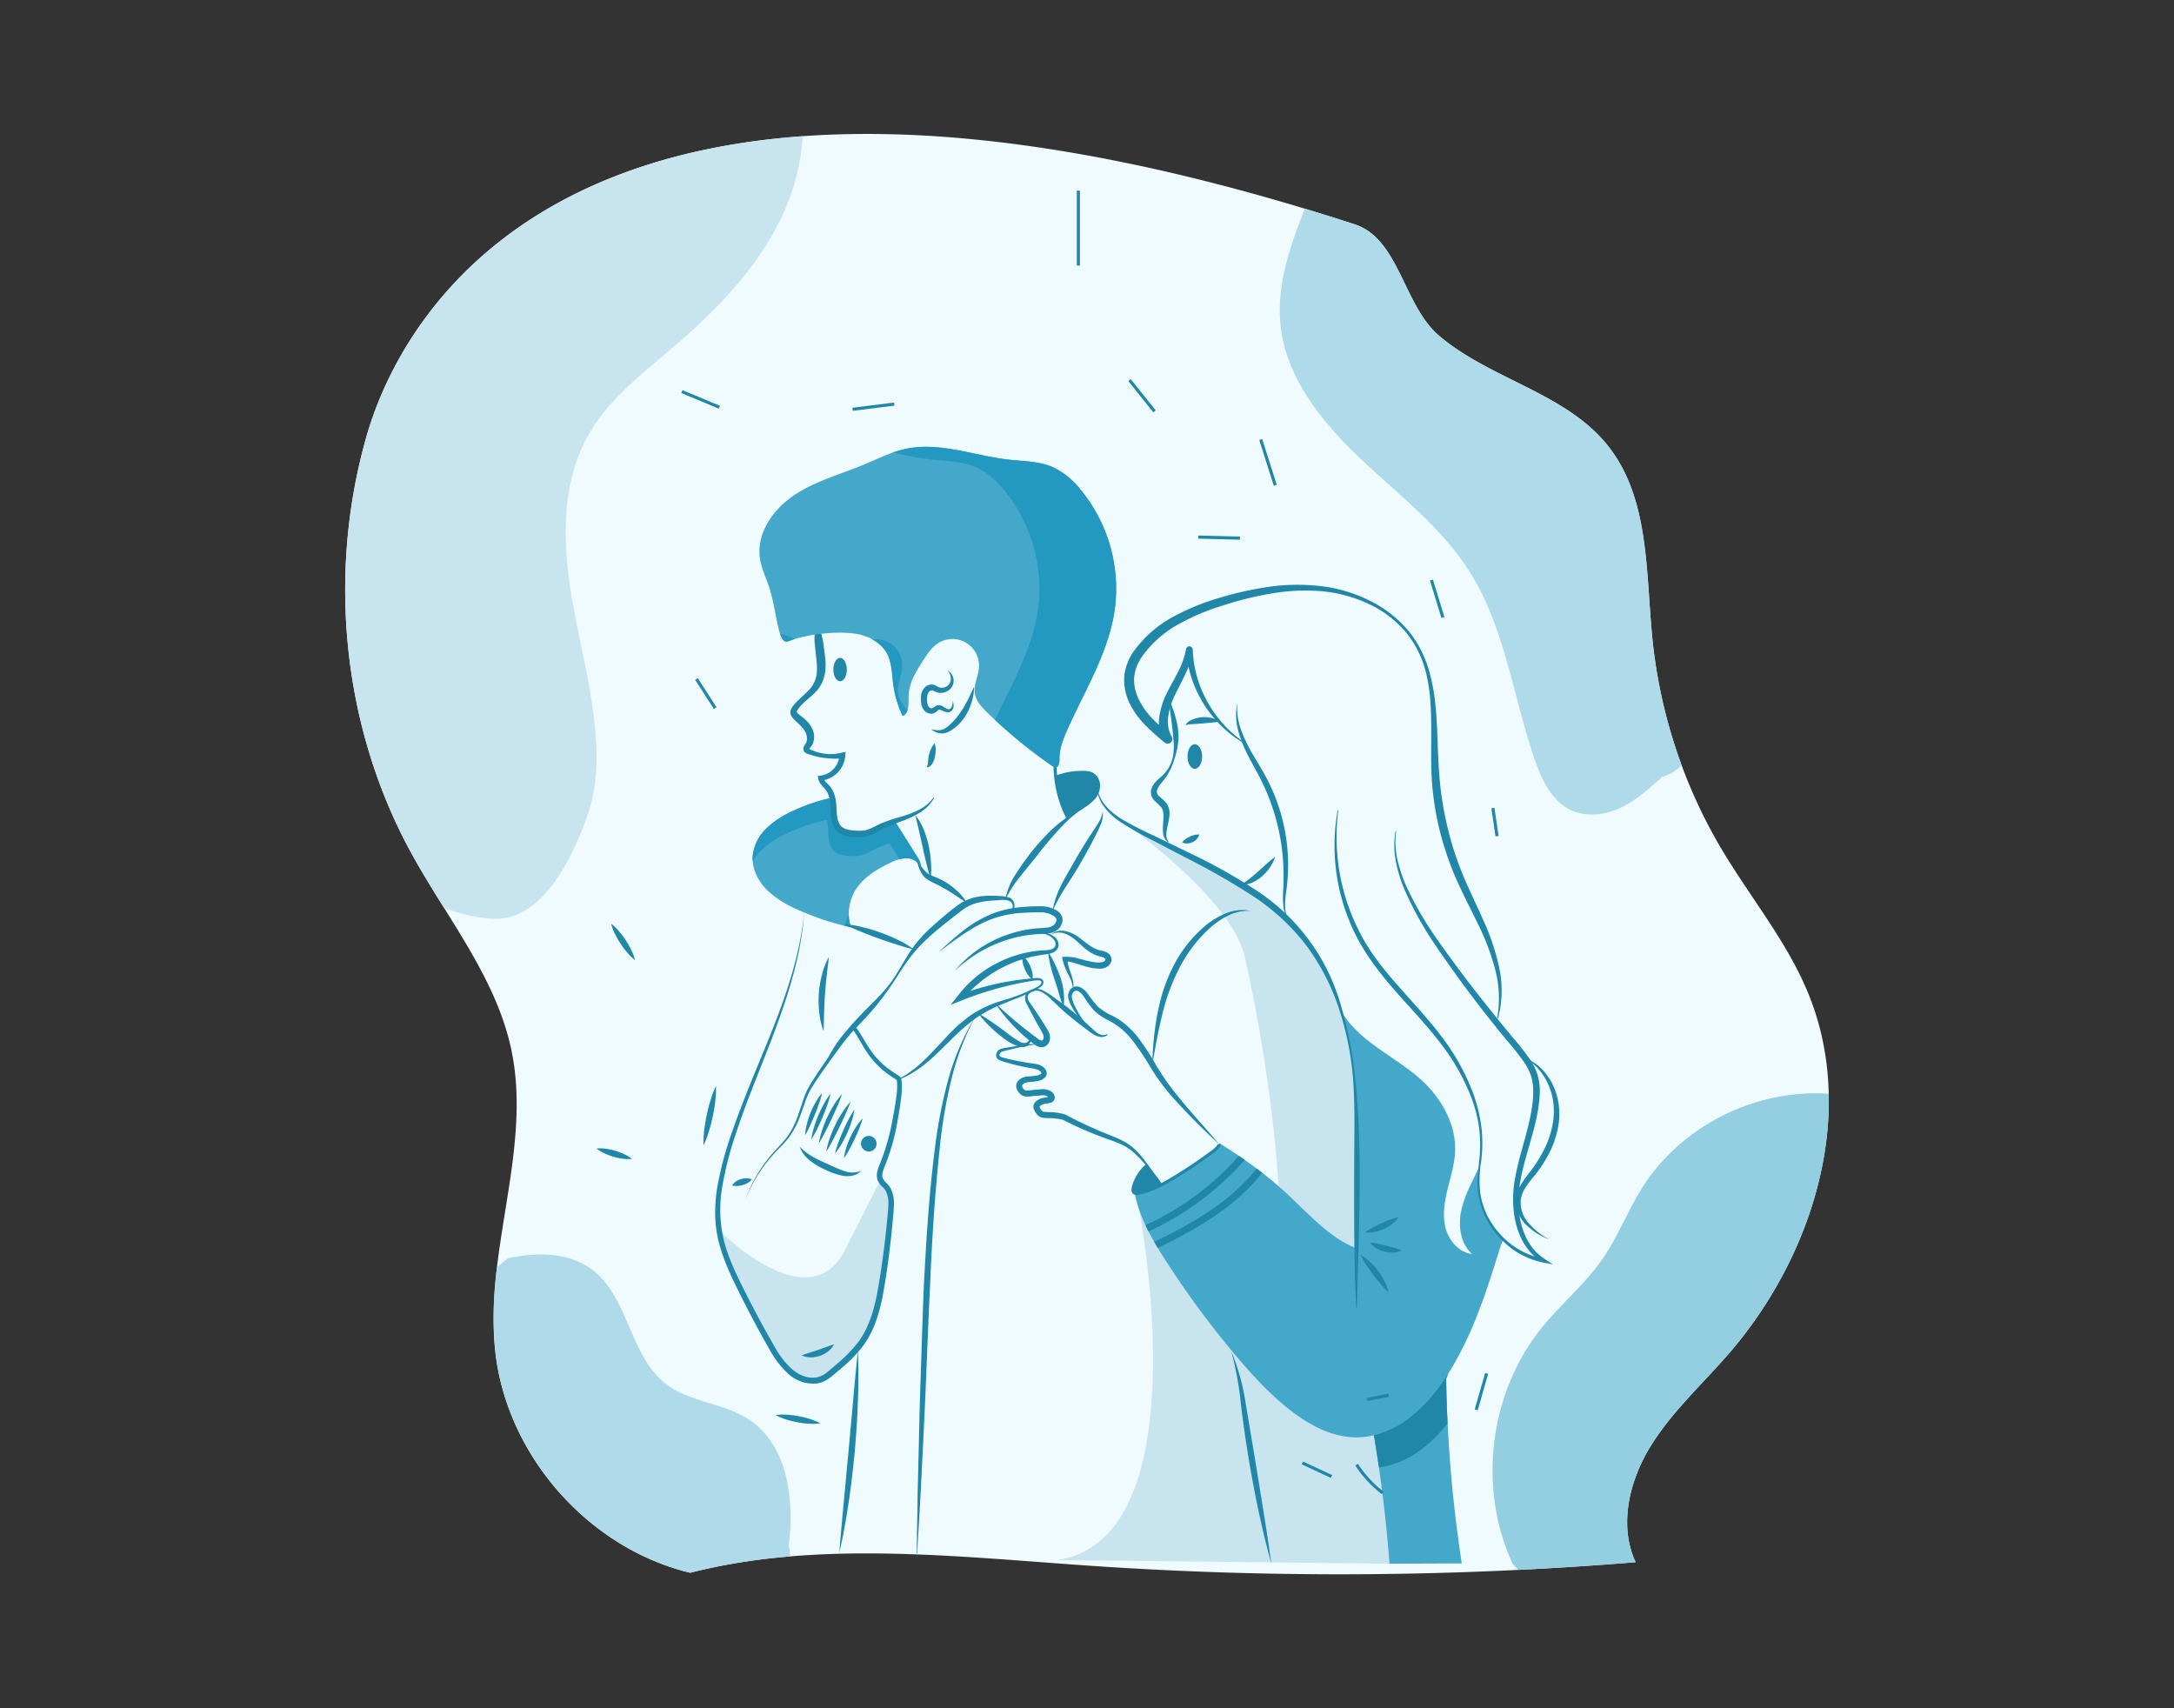 <svg xmlns="http://www.w3.org/2000/svg" data-name="Layer 1" viewBox="0 0 700 550" id="CoupleHugging">
  <rect x="0" y="0" width="700" height="550" fill="#333333" stroke="none"/>
  <path fill="#effbff" d="M222.21 506.374c-32.662-7.89-58.879-37.548-62.7-70.932-3.706-32.37 11.78-65.225 5.199-97.135-4.875-23.636-21.09-43.028-32.6-64.24-21.903-40.362-26.715-89.444-14.091-133.597s74.05-147.64 318.184-68.239c14.29 4.648 15.677 26.071 27.113 35.82 16.575 14.13 40.81 18.408 54.387 35.44 13.59 17.048 12.165 41.04 14.403 62.727a165.165 165.165 0 0 0 22.028 66.844c9.277 15.693 21.21 29.942 28.117 46.812 15.819 38.632 1.634 84.605-25.744 116.118-8.539 9.828-18.343 18.704-25.14 29.808s-10.21 25.382-4.708 37.182a1171.39 1171.39 0 0 1-174.448 1.219c-43.946-2.975-88.661-8.375-130 2.173Z" class="colore6f6df svgShape"></path>
  <path fill="#c8e5ef" d="M132.11 274.067q1.22 2.249 2.506 4.472l.222.382q1.206 2.084 2.453 4.152l.22.368a711.7 711.7 0 0 0 5.48 8.884 52.302 52.302 0 0 0 15.62 3.471c15.72 1.057 25.984-19.555 30.944-34.51 2.461-7.422 2.832-15.391 2.34-23.195-1.052-16.667-5.907-32.843-8.364-49.361-2.457-16.518-2.28-34.284 5.985-48.796 6.47-11.36 17.182-19.535 27.12-28.03 13.712-11.72 26.654-24.918 34.592-41.115a71.227 71.227 0 0 0 7.244-26.93c-97.16 7.01-130.075 63.16-139.752 94.262-.235.78-.476 1.558-.7 2.341l-.002.008q-2.367 8.279-3.918 16.762-1.55 8.47-2.286 17.064c-2.946 34.323 3.868 69.5 20.295 99.771Z" class="colord5efc8 svgShape"></path>
  <path fill="#afdae9" d="M241.06 456.986c-8.128-5.311-18.96-5.479-26.65-11.407-11.719-9.033-11.957-27.97-23.804-36.835-7.508-5.618-17.86-5.647-27.014-3.618 0 0-1.391 1.014-3.567 2.881a118.678 118.678 0 0 0-.515 27.435c3.821 33.384 30.038 63.042 62.7 70.932a196.993 196.993 0 0 1 32.218-5.26 21.22 21.22 0 0 0-.461-3.571c1.871-14.857-.371-32.366-12.907-40.557ZM463.315 108.05c-11.436-9.748-12.823-31.171-27.113-35.819q-8.164-2.655-16.052-5.036c-4.802 12.16-9.223 24.856-7.798 37.772 1.86 16.847 13.344 31.006 25.655 42.657 12.31 11.65 26.145 22.142 35.197 36.472 11.46 18.144 13.974 40.343 21.016 60.615 2.226 6.41 5.406 13.186 11.534 16.099 5.025 2.389 11.1 1.59 16.13-.788 5.03-2.378 9.231-6.172 13.352-9.91a13.7 13.7 0 0 0 6.228-3.752l-.001-.003a165.673 165.673 0 0 1-5.857-19.45c-.074-.313-.142-.627-.214-.94q-.432-1.883-.82-3.775-.138-.673-.27-1.348-.335-1.714-.633-3.434c-.088-.503-.177-1.006-.26-1.51-.19-1.153-.362-2.31-.527-3.467-.066-.464-.14-.928-.201-1.393-.215-1.605-.41-3.212-.576-4.822-2.238-21.688-.812-45.679-14.403-62.727-11.29-14.164-29.949-19.512-45.446-29.036a82.624 82.624 0 0 1-4.092-2.671q-1.48-1.035-2.898-2.149a59.522 59.522 0 0 1-1.95-1.584Z" class="colorc1e9af svgShape"></path>
  <path fill="#94cee1" d="M588.826 352.163c-23.509-1.688-47.643 10.36-60.159 30.387-4.601 7.363-7.708 15.611-12.649 22.75-5.602 8.097-13.347 14.462-19.547 22.11-16.968 20.93-20.764 51.69-9.394 76.117 0 0 .633.706 1.813 1.915q18.902-.931 37.768-2.46c-5.501-11.8-2.09-26.078 4.708-37.182s16.601-19.98 25.14-29.808c20.026-23.05 32.99-53.837 32.32-83.83Z" class="colorade194 svgShape"></path>
  <path fill="#c8e5ef" d="M366.807 389.542s20.456 105.8-26.44 112.747l107.03 1.173s9.705-42.27-2.439-58.913-78.151-55.007-78.151-55.007ZM436.73 414.465c-11.627 1.815-24.783-1.19-24.647-17.696.225-28.97-6.74-68.987-11.289-88.695-4.111-17.817-34.3-39.942-40.032-44.015a56.095 56.095 0 0 0 6.168 3.516q6.867 3.457 13.728 6.928c13.75 6.936 27.885 14.165 37.878 25.883 11.402 13.359 16.198 31.229 17.652 48.73 1.287 15.497.467 46.312.542 65.35Z" class="colord5efc8 svgShape"></path>
  <path fill="#2087a9" d="M340.194 249.724a33.45 33.45 0 0 1 8.55-.734 6.266 6.266 0 0 1 2.664.55c2.274 1.192 2.46 4.581 1.125 6.775s-3.669 3.535-5.785 4.99q-1.446.994-2.8 2.095h-.087a37.309 37.309 0 0 1-3.967-13.554ZM370.055 375.975c-1.857-2.235-4.4 3.453-5.12 6.269-.158.618-.225 1.389.277 1.784a1.728 1.728 0 0 0 1.415.14 29.012 29.012 0 0 0 7.564-2.825l-1.306-1.915c-1.122-1.376-1.695-2.087-2.83-3.453Z" class="color47a920 svgShape"></path>
  <path fill="#44a8ca" d="m288.329 264.692 7.122 11.33c.612.973 1.248 2.13.86 3.212a4.557 4.557 0 0 0-4.295-2.896 11.794 11.794 0 0 0-5.289 1.441c-3.972 1.856-7.858 4.191-10.53 7.667s-3.769 9.062-2.13 13.128a86.102 86.102 0 0 1-17.292-5.742 32.303 32.303 0 0 1-9.945-6.416c-2.774-2.837-4.702-6.701-4.472-10.663a14.157 14.157 0 0 1 4.164-8.787 28.38 28.38 0 0 1 8.16-5.568 57.767 57.767 0 0 1 13.088-4.525h.218a15.782 15.782 0 0 1 .368 2.85c.12 2.516.026 5.38 1.85 7.117 1.31 1.246 3.248 1.517 5.051 1.624a12.676 12.676 0 0 0 3.757-.2 21.815 21.815 0 0 0 4.45-2.021 37.097 37.097 0 0 1 4.656-1.867Z" class="color68ca44 svgShape"></path>
  <path fill="#2399c1" d="M271.961 298.086q1.05.256 2.107.488a11.398 11.398 0 0 1-.77-4.132 15.278 15.278 0 0 0-1.337 3.644ZM295.45 276.021l-7.121-11.329-.209-.316a37.072 37.072 0 0 0-4.656 1.867 21.804 21.804 0 0 1-4.45 2.022 12.674 12.674 0 0 1-3.757.2c-1.803-.108-3.742-.38-5.05-1.625-1.825-1.737-1.731-4.601-1.85-7.117a15.82 15.82 0 0 0-.369-2.85h-.218a57.764 57.764 0 0 0-13.088 4.525 28.383 28.383 0 0 0-8.16 5.568 14.16 14.16 0 0 0-4.163 8.787 11.286 11.286 0 0 0 .02 1.562 16.47 16.47 0 0 1 2.42-3.222 28.38 28.38 0 0 1 8.161-5.568A57.777 57.777 0 0 1 266.047 264h.22a15.782 15.782 0 0 1 .367 2.85c.12 2.516.026 5.38 1.85 7.117 1.31 1.246 3.248 1.517 5.051 1.625a12.689 12.689 0 0 0 3.757-.2 21.824 21.824 0 0 0 4.45-2.022 37.059 37.059 0 0 1 4.656-1.867l.209.316 3.036 4.831a7.934 7.934 0 0 1 2.374-.312 4.556 4.556 0 0 1 4.295 2.896c.387-1.083-.25-2.239-.862-3.213Z" class="color4fc123 svgShape"></path>
  <ellipse cx="384.716" cy="243.576" fill="#2087a9" rx="2.353" ry="3.954" class="color47a920 svgShape"></ellipse>
  <ellipse cx="270.501" cy="215.576" fill="#2087a9" rx="2.165" ry="3.765" class="color47a920 svgShape"></ellipse>
  <path fill="#44a8ca" d="M447.397 503.462q-1.561-20.68-4.99-41.164l-.702-5.614 14.368-11.657c14.369-11.657 9.57-1.156 9.57-1.156a440.042 440.042 0 0 0 5.03 59.485Z" class="color68ca44 svgShape"></path>
  <path fill="#2087a9" d="M465.642 443.87s4.8-10.5-9.569 1.157l-14.368 11.657.702 5.614q.852 5.088 1.59 10.196a29.553 29.553 0 0 0 13.073-5.391 44.987 44.987 0 0 0 9.034-8.833c-.25-4.95-.407-9.79-.462-14.4Z" class="color47a920 svgShape"></path>
  <path fill="#44a8ca" d="m484.044 399.088-.776 1.807c-4.458 14.368-9.029 28.962-17.124 41.606a.007.007 0 0 1-.007.008 62.256 62.256 0 0 1-1.379 2.086 49.892 49.892 0 0 1-11.792 12.583 30.482 30.482 0 0 1-10.58 4.925 24.045 24.045 0 0 1-5.536.678c-7.779.037-15.076-3.84-21.228-8.6-6.544-5.06-12.185-11.19-17.524-17.508a295.759 295.759 0 0 1-22.847-30.936 190.332 190.332 0 0 1-2.455-3.923c-.384-.648-.776-1.303-1.145-1.958a73.073 73.073 0 0 1-1.837-3.358q-.52-1.017-.994-2.034a44.018 44.018 0 0 1-3.389-9.91l-.218-.527a1.734 1.734 0 0 0 1.415.143q.35-.068.7-.158a1.309 1.309 0 0 0 .166-.038c.053-.015.106-.022.159-.038.286-.075.58-.15.866-.24a.147.147 0 0 0 .075-.023c.256-.075.512-.15.768-.241.06-.023.128-.045.188-.068.12-.037.241-.075.362-.12.188-.06.369-.128.55-.204.496-.188.986-.391 1.476-.61.24-.105.481-.218.722-.33.49-.227.972-.468 1.446-.716a.158.158 0 0 0 .076-.045c.007.007.007 0 .007 0 .354-.181.7-.362 1.047-.558.331-.18.662-.369.994-.557.7-.4 1.393-.813 2.078-1.228q6.1-3.704 11.846-7.967a10.895 10.895 0 0 0 1.973-1.74.588.588 0 0 0 .06-.082 3.273 3.273 0 0 0 .331-.859 2.127 2.127 0 0 0 .06-.323 182.398 182.398 0 0 1 6.349 4.141c.625.422 1.25.859 1.867 1.296q1.92 1.344 3.796 2.756c.602.452 1.205.903 1.792 1.363a116.545 116.545 0 0 1 7.786 6.559c6.484 5.987 14.067 14.549 22.329 17.644-.4-17.561 1.144-35.168-.31-52.669q-.248-2.982-.632-5.964c-.053-.429-.113-.866-.173-1.302a77.598 77.598 0 0 0-.249-1.687l-.226-1.408q-.157-.96-.338-1.92c-.083-.46-.166-.912-.257-1.364-.067-.369-.143-.73-.218-1.1-.135-.64-.271-1.287-.421-1.927-.053-.241-.106-.482-.166-.723a60.413 60.413 0 0 0-.407-1.68c-.007-.037-.022-.082-.03-.12-.06-.218-.113-.437-.173-.655a52.488 52.488 0 0 0-.587-2.131c-.121-.43-.242-.858-.377-1.28a5.596 5.596 0 0 0-.098-.34c5.565 9.58 16.401 14.136 24.836 21.327 7.018 5.98 12.237 14.745 11.845 23.955-.18 4.18-1.483 8.223-2.462 12.29-.98 4.066-1.65 8.366-.565 12.41 1.084 4.044 4.315 7.756 8.472 8.246-3.788-3.42-4.534-9.225-3.404-14.203a37.325 37.325 0 0 1 2.545-7.176c1.054-2.32 2.221-4.594 3.306-6.898 0 0 .008 0 0-.008l.008-.007c-.016.12-.03.248-.038.369-.045.421-.09.843-.128 1.265l-.09 1.062a33.158 33.158 0 0 0-.098 3.57 21.927 21.927 0 0 0 .18 2.213c.038.286.076.565.128.851.03.158.053.316.09.474a.205.205 0 0 0 .008.068c.015.106.045.211.068.324.03.166.068.324.105.49 0 .007 0 .007.008.014.045.234.098.467.166.7a.11.11 0 0 0 .015.046c.045.173.09.339.143.512a1.493 1.493 0 0 0 .083.286c.037.15.09.302.143.46.09.308.195.617.309.918.082.241.18.497.286.738a.362.362 0 0 0 .03.083c.045.113.098.234.15.347a.395.395 0 0 0 .045.12c.076.18.151.362.242.535a.133.133 0 0 0 .03.075q.158.35.338.7a.798.798 0 0 0 .068.143c.06.136.136.264.203.392.159.324.34.648.528.964.12.226.256.444.391.663q.238.384.497.768.17.26.362.52a.317.317 0 0 0 .068.105c.097.143.203.294.316.437.256.361.527.715.813 1.054.173.218.362.437.55.655a26.79 26.79 0 0 0 1.619 1.717Z" class="color68ca44 svgShape"></path>
  <path fill="#2087a9" d="M282.24 368.233a2.505 2.505 0 1 1-2.504-2.505 2.505 2.505 0 0 1 2.505 2.505Z" class="color47a920 svgShape"></path>
  <path fill="#c8e5ef" d="M286.813 389.999q-.938 11.261-2.719 22.433c-1.092 6.8-2.5 13.788-6.393 19.474-2.553 3.735-6.055 6.71-9.511 9.639a13.76 13.76 0 0 1-3.683 2.492 8.383 8.383 0 0 1-5.158.204c-5.332-1.386-8.675-6.522-11.394-11.311q-5.083-8.946-9.646-18.186c-2.945-5.942-5.754-12.064-6.763-18.616 0 0 28.91 29.196 40.432 6.484l11.529-22.712a12.262 12.262 0 0 0 1.935 2.32c1.702 2.1 1.597 5.083 1.37 7.779Z" class="colord5efc8 svgShape"></path>
  <path fill="#2087a9" d="M304.951 215.833a3.689 3.689 0 0 1 2.092 3.54 3.65 3.65 0 0 1-.848 2.189 4.254 4.254 0 0 1-1.995 1.315 4.145 4.145 0 0 1-2.468.04c-.873-.296-1.399-.695-1.666-.644a1.35 1.35 0 0 0-.981.506 2.477 2.477 0 0 0-.52 1.321 8.408 8.408 0 0 0-.04 1.784 3.44 3.44 0 0 0 .398 1.49 1.354 1.354 0 0 0 .917.667.715.715 0 0 0 .467-.098c.209-.102.47-.313.833-.532a2.264 2.264 0 0 1 1.427-.346 2.814 2.814 0 0 1 1.205.453 4.683 4.683 0 0 0 1.544.834c.42.087.924-.289 1.166-.834a4.974 4.974 0 0 0 .266-1.925 4.371 4.371 0 0 1 .265 2.085 2.183 2.183 0 0 1-.513 1.058 1.774 1.774 0 0 1-1.165.598 4.938 4.938 0 0 1-2.167-.653 1.734 1.734 0 0 0-.7-.176.777.777 0 0 0-.474.212c-.2.151-.44.399-.804.652a2.443 2.443 0 0 1-1.452.422 3.13 3.13 0 0 1-2.403-1.387 5.017 5.017 0 0 1-.756-2.343 10.024 10.024 0 0 1 .01-2.25c.161-1.533 1.434-3.569 3.635-3.42a3.278 3.278 0 0 1 1.293.46 6.088 6.088 0 0 0 .765.408 2.906 2.906 0 0 0 1.518.116 2.815 2.815 0 0 0 2.273-2.12 3.538 3.538 0 0 0-1.122-3.422Z" class="color47a920 svgShape"></path>
  <path fill="#2087a9" d="M299.798 234.825a12.787 12.787 0 0 0 2.7.267 4.142 4.142 0 0 0 2.217-.85 19.696 19.696 0 0 0 3.659-3.682 30.778 30.778 0 0 0 2.855-4.48c.848-1.591 1.593-3.258 2.417-4.966a17.503 17.503 0 0 1-.984 5.584 17.303 17.303 0 0 1-2.71 5.089 13.736 13.736 0 0 1-4.458 3.8 4.722 4.722 0 0 1-3.077.478 7.428 7.428 0 0 1-2.62-1.24ZM300.962 239.324a6.667 6.667 0 0 1 .317 2.195 10.335 10.335 0 0 1-.244 2.106 7.387 7.387 0 0 1-.722 2.04 3.668 3.668 0 0 1-.773.959 1.714 1.714 0 0 1-1.159.438 4.324 4.324 0 0 0 .442-1.901 14.937 14.937 0 0 1 .269-2.004 9.875 9.875 0 0 1 .654-1.961 7.163 7.163 0 0 1 1.216-1.872ZM263.213 200.847a21.581 21.581 0 0 1 1.996 7.072c.154 1.2.334 2.398.462 3.617a19.724 19.724 0 0 1 .12 3.841 12.96 12.96 0 0 1-.867 3.901 10.539 10.539 0 0 1-2.183 3.39c-1.779 1.911-3.854 3.228-5.273 5a5.423 5.423 0 0 0-.835 1.297c-.104.406-.068.351.137.632a12.565 12.565 0 0 0 1.23 1 17.073 17.073 0 0 1 1.454 1.234 8.766 8.766 0 0 1 2.335 3.416 5.765 5.765 0 0 1-.166 4.384 4.658 4.658 0 0 1-.644.979 6.717 6.717 0 0 0-.463.534c-.052.137-.029-.13-.13-.152-.06-.002.202.16.473.283a14.856 14.856 0 0 0 3.294 1.148 14.395 14.395 0 0 0 6.923-.103l.004-.001 1.167-.238-.064 1.208a8.751 8.751 0 0 1-7.868 8.04h-.004l.719-.956a5.922 5.922 0 0 0 1.684 2.207 8.096 8.096 0 0 1 1.879 3.074c.81 2.259.695 4.626.889 6.65.17 2.069.856 3.818 2.511 4.472a9.168 9.168 0 0 0 2.823.6 16.905 16.905 0 0 0 3.051.05c1.883-.137 3.626-1.315 5.714-2.256a53.12 53.12 0 0 1 6.25-2.146 31.33 31.33 0 0 0 5.977-2.262 12.985 12.985 0 0 0 4.84-4.059l.173.102a12.622 12.622 0 0 1-4.538 4.771 32.457 32.457 0 0 1-5.98 2.837 63.223 63.223 0 0 0-5.942 2.412c-.93.456-1.836 1.024-2.856 1.546a9.75 9.75 0 0 1-3.409 1.09 18.802 18.802 0 0 1-3.45.018 10.402 10.402 0 0 1-3.508-.788 5.602 5.602 0 0 1-2.8-2.695 9.615 9.615 0 0 1-.834-3.517c-.09-1.137-.075-2.24-.137-3.267a12.171 12.171 0 0 0-.514-2.97 6.496 6.496 0 0 0-1.42-2.476c-.343-.384-.74-.783-1.119-1.269a4.185 4.185 0 0 1-.851-1.805l-.153-.828.872-.129h.003a7.018 7.018 0 0 0 6.109-6.522l1.103.97h-.004a27.768 27.768 0 0 1-7.524-.409 24.45 24.45 0 0 1-3.634-1.01 2.719 2.719 0 0 1-1.109-.584 1.532 1.532 0 0 1-.44-.953 1.825 1.825 0 0 1 .165-.89 5.902 5.902 0 0 1 .582-.946 2.657 2.657 0 0 0 .275-.583 4.075 4.075 0 0 0-.223-2.71 8.257 8.257 0 0 0-1.778-2.506c-.387-.4-.806-.797-1.235-1.209a11.832 11.832 0 0 1-1.431-1.465 2.729 2.729 0 0 1-.527-1.38 2.697 2.697 0 0 1 .301-1.397 4.89 4.89 0 0 1 .612-.918c.2-.264.409-.517.627-.756 1.732-1.926 3.743-3.36 5.131-5.131a9.419 9.419 0 0 0 1.86-6.079 28.11 28.11 0 0 0-.223-3.41l-.378-3.602a16.443 16.443 0 0 1 .57-7.39ZM343.417 263.63a37.815 37.815 0 0 1-4.183-16.773l1-.011a36.805 36.805 0 0 0 4.071 16.325Z" class="color47a920 svgShape"></path>
  <path fill="#2087a9" d="M294.708 262.408a18.155 18.155 0 0 1 2.691 4.638 30.054 30.054 0 0 1 1.594 5.102 36.07 36.07 0 0 1 .75 5.264 28.377 28.377 0 0 1-.071 5.33 46.892 46.892 0 0 1-1.471-5.091q-.616-2.545-1.161-5.074l-1.12-5.053ZM340.172 249.626a24.167 24.167 0 0 1 7.87-1.433 15.25 15.25 0 0 1 2.081.068 4.952 4.952 0 0 1 2.215.816 4.812 4.812 0 0 1 1.858 4.185 6.473 6.473 0 0 1-1.634 3.997 15.756 15.756 0 0 1-3.131 2.607c-1.095.757-2.216 1.44-3.236 2.254a33.613 33.613 0 0 0-2.941 2.576c-1.852 1.836-3.565 3.79-5.274 5.745-1.688 1.976-3.275 4.04-4.9 6.087l-4.93 6.094a38.038 38.038 0 0 0-4.193 6.553l-.19-.06a23.779 23.779 0 0 1 3.085-7.384c1.437-2.287 2.961-4.378 4.546-6.515a72.85 72.85 0 0 1 5.186-6.036 43.333 43.333 0 0 1 5.957-5.315c2.112-1.616 4.408-2.996 6.51-4.525a10.463 10.463 0 0 0 2.617-2.745 5.494 5.494 0 0 0 .863-3.331 3.666 3.666 0 0 0-1.234-2.753 6.24 6.24 0 0 0-3.288-.769 56.054 56.054 0 0 0-7.794.08Z" class="color47a920 svgShape"></path>
  <path fill="#2087a9" d="M295.395 277.018a13.116 13.116 0 0 0 1.487 2.246 12.317 12.317 0 0 0 1.716 1.874 2.504 2.504 0 0 0 .448.282l.553.291c.376.187.771.355 1.18.52.809.33 1.678.688 2.521 1.128a22.22 22.22 0 0 1 4.576 3.208 16.555 16.555 0 0 1 3.529 4.284 117.595 117.595 0 0 0-4.478-3.045 61.166 61.166 0 0 0-4.552-2.675c-.759-.407-1.56-.759-2.395-1.188-.413-.22-.83-.45-1.243-.71a8.322 8.322 0 0 1-.608-.416 4.218 4.218 0 0 1-.613-.563 9.193 9.193 0 0 1-1.48-2.503 7.375 7.375 0 0 1-.641-2.733ZM271.807 297.527a35.618 35.618 0 0 1 5.97.999 57.078 57.078 0 0 1 5.766 1.733 54.15 54.15 0 0 1 5.552 2.342 31.955 31.955 0 0 1 5.205 3.1c-1.983-.471-3.89-1.046-5.787-1.652a152.733 152.733 0 0 1-5.646-1.909q-2.804-1.004-5.569-2.135c-1.847-.751-3.682-1.54-5.491-2.478ZM266.885 308.077c-.204 2.048-.471 4.033-.694 6.015a147.81 147.81 0 0 0-.84 11.871c-.058 1.994-.075 3.996-.165 6.053a24.81 24.81 0 0 1-1.393-5.985 33.12 33.12 0 0 1 .87-12.226 24.951 24.951 0 0 1 2.222-5.728ZM235.74 381.66a4.441 4.441 0 0 1 1.313-1.311 5.918 5.918 0 0 1 1.553-.726 5.827 5.827 0 0 1 1.696-.252 4.396 4.396 0 0 1 1.818.375 5.4 5.4 0 0 1-1.424 1.148 7.22 7.22 0 0 1-1.515.645 7.375 7.375 0 0 1-1.621.293 5.469 5.469 0 0 1-1.82-.173Z" class="color47a920 svgShape"></path>
  <path fill="#2087a9" d="M239.96 386.346a46.706 46.706 0 0 1 8.214-14.314c1.775-2.132 3.824-4.01 5.43-6.213a27.556 27.556 0 0 0 3.561-7.333l1.318-3.92a25.534 25.534 0 0 1 1.569-3.897c1.343-2.463 2.893-4.746 4.446-7.037 3.145-4.556 6.344-9.034 9.785-13.408l.484-.614.486.637c1.93 2.531 3.298 5.355 5.03 7.838a26.12 26.12 0 0 0 6.319 6.425c.624.43 1.232.882 1.888 1.27l.966.604a1.592 1.592 0 0 1 .432.4 1.678 1.678 0 0 1 .223.418 3.272 3.272 0 0 1 .192.712 20.791 20.791 0 0 1-.073 4.845c-.31 3.119-.896 6.204-1.42 9.247a70.707 70.707 0 0 1-2.333 9.104 73.255 73.255 0 0 1-1.608 4.416c-.57 1.395-1.041 2.82-.627 3.85a4.675 4.675 0 0 0 1.195 1.534 7.323 7.323 0 0 1 1.54 2.103 11.028 11.028 0 0 1 .854 4.942c-.044 1.62-.212 3.145-.34 4.696l-.452 4.638c-.66 6.183-1.475 12.333-2.546 18.477a60.294 60.294 0 0 1-2.277 9.153 31.005 31.005 0 0 1-4.378 8.493 43.62 43.62 0 0 1-6.591 6.819c-1.196 1.028-2.334 2.014-3.59 3.027a12.61 12.61 0 0 1-2.104 1.377 8.162 8.162 0 0 1-2.502.79 11.89 11.89 0 0 1-9.289-3.162 29.634 29.634 0 0 1-5.856-7.555c-3.11-5.404-6.026-10.872-8.827-16.42-2.76-5.539-5.62-11.137-7.33-17.231a39.046 39.046 0 0 1-1.458-9.358 50.938 50.938 0 0 1 .656-9.409 110.249 110.249 0 0 1 4.846-18.05c4.044-11.764 9.137-23.08 13.643-34.602 4.488-11.508 8.279-23.401 9.484-35.766-.837 12.402-4.463 24.432-8.72 36.055-4.246 11.659-9.296 22.997-13.139 34.739a108.9 108.9 0 0 0-4.569 17.86 42.081 42.081 0 0 0 .913 18.066c1.666 5.858 4.494 11.365 7.276 16.884 2.804 5.502 5.744 10.958 8.834 16.282a27.87 27.87 0 0 0 5.49 7.059 12.126 12.126 0 0 0 3.666 2.204 8.44 8.44 0 0 0 4.095.48 7.535 7.535 0 0 0 3.676-1.784c1.151-.937 2.353-1.982 3.502-2.978a44.502 44.502 0 0 0 6.307-6.514c3.613-4.787 5.272-10.792 6.366-16.801 1.081-6.06 1.92-12.196 2.599-18.33l.468-4.609c.134-1.535.307-3.093.351-4.569a9.325 9.325 0 0 0-.665-4.141 5.488 5.488 0 0 0-1.192-1.622 6.242 6.242 0 0 1-1.579-2.147 4.877 4.877 0 0 1-.125-2.784 14.348 14.348 0 0 1 .779-2.344q.865-2.134 1.588-4.308a70.05 70.05 0 0 0 2.316-8.877c.566-3.054 1.172-6.055 1.512-9.102a19.874 19.874 0 0 0 .142-4.42c-.033-.324-.194-.594-.127-.501l-.997-.639c-.672-.41-1.305-.89-1.95-1.347a27.548 27.548 0 0 1-6.564-6.838c-1.777-2.624-3.097-5.433-4.907-7.858l.968.023c-3.433 4.258-6.708 8.724-9.885 13.21-1.562 2.26-3.166 4.517-4.511 6.875a24.77 24.77 0 0 0-1.588 3.74l-1.397 3.898a28.18 28.18 0 0 1-3.793 7.425c-1.699 2.23-3.784 4.063-5.578 6.138a47.604 47.604 0 0 0-8.522 14.05Z" class="color47a920 svgShape"></path>
  <path fill="#2087a9" d="M257.457 369.144c2.64 2.84 5.952 4.257 9.386 5.781a52.275 52.275 0 0 0 5.078 2.144 7.865 7.865 0 0 0 5.31-.054 5.18 5.18 0 0 1-2.584 1.463 8.111 8.111 0 0 1-3.053.117 22.008 22.008 0 0 1-5.565-1.844 23.285 23.285 0 0 1-5.051-2.936 10.258 10.258 0 0 1-3.52-4.671ZM259.25 365.49a18.054 18.054 0 0 1 .58-3.69 27.159 27.159 0 0 1 2.772-6.864 17.895 17.895 0 0 1 2.148-3.056 32.873 32.873 0 0 1-1.085 3.545c-.4 1.154-.84 2.285-1.294 3.41a75.898 75.898 0 0 1-1.44 3.35 33.392 33.392 0 0 1-1.682 3.305ZM261.215 366.88a24.138 24.138 0 0 1 .894-3.958c.383-1.29.86-2.545 1.368-3.787a40.067 40.067 0 0 1 1.752-3.625 23.909 23.909 0 0 1 2.209-3.404 32 32 0 0 1-1.14 3.881c-.435 1.265-.935 2.498-1.44 3.73-.53 1.22-1.063 2.44-1.665 3.634a32.415 32.415 0 0 1-1.978 3.528ZM263.675 368.121a24.976 24.976 0 0 1 1.064-4.318 37.392 37.392 0 0 1 3.755-8.006 24.768 24.768 0 0 1 2.644-3.577c-.466 1.424-1.028 2.779-1.607 4.12-.57 1.346-1.189 2.663-1.795 3.986-.632 1.31-1.25 2.627-1.92 3.926-.663 1.302-1.346 2.6-2.141 3.87ZM266.05 370.815a25.601 25.601 0 0 1 1.145-4.376 38.194 38.194 0 0 1 3.925-8.092 25.39 25.39 0 0 1 2.732-3.605c-.5 1.439-1.093 2.807-1.703 4.163-.6 1.36-1.248 2.69-1.882 4.027-.66 1.324-1.305 2.656-2.002 3.969-.688 1.317-1.395 2.63-2.214 3.914ZM268.87 371.37a30.194 30.194 0 0 1 1.15-3.715c.434-1.21.935-2.385 1.437-3.56.528-1.165 1.06-2.327 1.66-3.463a29.793 29.793 0 0 1 1.973-3.352 22.036 22.036 0 0 1-.892 3.8 36.753 36.753 0 0 1-1.37 3.62 37.16 37.16 0 0 1-1.753 3.45 22.243 22.243 0 0 1-2.204 3.22ZM271.75 372.895a17.842 17.842 0 0 1 .788-3.515 26.55 26.55 0 0 1 1.305-3.326 26.28 26.28 0 0 1 1.724-3.13 17.682 17.682 0 0 1 2.202-2.85 27.751 27.751 0 0 1-1.162 3.387 55.676 55.676 0 0 1-1.407 3.23 56.87 56.87 0 0 1-1.588 3.145 28.156 28.156 0 0 1-1.863 3.059ZM266.12 341.64a41.964 41.964 0 0 1 5.984-9.233c2.34-2.834 4.853-5.485 7.405-8.06 1.288-1.278 2.585-2.546 3.815-3.873.628-.653 1.22-1.336 1.822-2.014a49.536 49.536 0 0 0 1.68-2.13c2.14-2.93 3.805-6.177 5.79-9.279a41.268 41.268 0 0 1 7.174-8.428 118.504 118.504 0 0 1 4.14-3.634c1.405-1.174 2.787-2.324 4.32-3.443a15.781 15.781 0 0 1 5.2-2.524 21.917 21.917 0 0 1 5.632-.614c.927-.007 1.846.04 2.758.084a9.844 9.844 0 0 1 2.862.425c2.184.415 2.792 4.16.54 4.645l-.016-.2a1.051 1.051 0 0 0 .772-.828 2.51 2.51 0 0 0 .004-1.218 1.699 1.699 0 0 0-.556-.945 2.783 2.783 0 0 0-1.045-.488 8.893 8.893 0 0 0-2.554-.083l-2.703.182a23.415 23.415 0 0 0-5.159.903 14.735 14.735 0 0 0-4.49 2.392c-5.638 4.44-11.56 8.751-15.986 14.408-2.23 2.842-4.119 5.973-6.15 9.016a93.14 93.14 0 0 1-6.63 8.778c-2.405 2.759-4.996 5.308-7.46 7.95a84.896 84.896 0 0 0-6.976 8.311Z" class="color47a920 svgShape"></path>
  <path fill="#2087a9" d="M302.282 306.534a103.584 103.584 0 0 1 7.878-6.895 39.41 39.41 0 0 1 9.113-5.362 34.178 34.178 0 0 1 10.396-2.282c1.772-.138 3.483-.225 5.307-.208a9.758 9.758 0 0 1 5.515 1.52 4.32 4.32 0 0 1 1.165 1.213 3.16 3.16 0 0 1 .474 1.799 4.208 4.208 0 0 1-1.523 2.954 5.819 5.819 0 0 1-2.836 1.23 19.008 19.008 0 0 1-2.725.211 40.804 40.804 0 0 0-10.043 1.656 43.324 43.324 0 0 0-17.66 10.317 38.24 38.24 0 0 1 17.185-11.804 39.269 39.269 0 0 1 10.43-2.06 20.889 20.889 0 0 0 2.47-.22 3.918 3.918 0 0 0 1.898-.807 2.282 2.282 0 0 0 .828-1.542 1.576 1.576 0 0 0-.833-1.326 7.864 7.864 0 0 0-4.4-1.19c-1.654-.039-3.42.055-5.118.141a34.926 34.926 0 0 0-9.978 1.852c-6.419 2.299-12 6.63-17.543 10.803Z" class="color47a920 svgShape"></path>
  <path fill="#2087a9" d="M289.206 347.42a25.61 25.61 0 0 0 4.458-2.753 39.435 39.435 0 0 0 3.986-3.39c2.51-2.435 4.846-5.06 7.295-7.626a50.005 50.005 0 0 1 8.06-7.087 38.171 38.171 0 0 1 9.791-4.426 67.697 67.697 0 0 0 9.872-3.703 21.87 21.87 0 0 0 1.153-.624 4.983 4.983 0 0 0 1.042-.689 1.134 1.134 0 0 0 .466-.874.698.698 0 0 0-.617-.577 7.95 7.95 0 0 0-2.489.179c-.868.137-1.736.276-2.599.437a107.43 107.43 0 0 0-20.132 5.894l-3.404 1.36 2.271-2.881a40.961 40.961 0 0 1 3.794-4.259 37.491 37.491 0 0 1 4.406-3.622 35.57 35.57 0 0 1 4.9-2.91 36.233 36.233 0 0 1 5.267-2.155 38.564 38.564 0 0 1 5.518-1.343c.94-.114 1.87-.291 2.817-.331.951-.087 1.883-.086 2.712-.22a2.506 2.506 0 0 0 1.922-1.052 2.076 2.076 0 0 0-.291-2.128 4.46 4.46 0 0 0-2.033-1.549c-.828-.368-1.724-.664-2.557-1.101l.082-.182c.86.32 1.766.493 2.664.797a5.13 5.13 0 0 1 2.486 1.55 3.437 3.437 0 0 1 .726 1.392 2.556 2.556 0 0 1-.144 1.677 2.819 2.819 0 0 1-1.142 1.246 5.073 5.073 0 0 1-1.46.57c-.989.231-1.917.291-2.802.443-.901.112-1.788.313-2.68.474a44.011 44.011 0 0 0-5.207 1.528 40.467 40.467 0 0 0-9.544 5.043 39.828 39.828 0 0 0-7.885 7.343l-1.133-1.521a85.87 85.87 0 0 1 20.701-5.036c.88-.111 1.764-.2 2.646-.286l1.325-.116a3.998 3.998 0 0 1 1.446.077 1.687 1.687 0 0 1 .728.4 1.289 1.289 0 0 1 .367.803 1.798 1.798 0 0 1-.699 1.398 5.532 5.532 0 0 1-1.165.76c-.39.216-.78.43-1.182.622-3.176 1.617-6.535 2.79-9.78 4.152a41.945 41.945 0 0 0-9.171 4.866 65.074 65.074 0 0 0-7.845 6.848c-2.51 2.454-4.987 5.009-7.735 7.288a33.956 33.956 0 0 1-4.342 3.137 21.876 21.876 0 0 1-4.795 2.346Z" class="color47a920 svgShape"></path>
  <path fill="#2087a9" d="M329.236 307.706a6.92 6.92 0 0 1 1.531 1.62 10.16 10.16 0 0 1 1.008 1.84 9.978 9.978 0 0 1 .612 2.007 6.837 6.837 0 0 1 .084 2.228 6.84 6.84 0 0 1-1.534-1.619 9.98 9.98 0 0 1-1.005-1.841 10.163 10.163 0 0 1-.61-2.008 6.923 6.923 0 0 1-.086-2.227ZM337.493 306.504a28.324 28.324 0 0 1 2.28 4.133 43.388 43.388 0 0 1 1.748 4.324 21.144 21.144 0 0 1 .64 2.305 21.622 21.622 0 0 1 .334 2.362 16.374 16.374 0 0 1-.083 4.742c-.5-1.505-1.032-2.956-1.45-4.447a70.918 70.918 0 0 0-1.337-4.329c-.49-1.455-.951-2.946-1.322-4.453a28.073 28.073 0 0 1-.81-4.637ZM315.025 326.274a95.76 95.76 0 0 1 9.109 6.23 28.133 28.133 0 0 0 4.35 2.943 2.46 2.46 0 0 0 2.076.22 2.31 2.31 0 0 0 .827-.826c.192-.337.39-.798.02-1.142a.747.747 0 0 1 .498.547 1.841 1.841 0 0 1 .003.785 2.868 2.868 0 0 1-.74 1.407 2.64 2.64 0 0 1-1.604.667 4.675 4.675 0 0 1-1.605-.188 16.23 16.23 0 0 1-5.025-2.814 44.575 44.575 0 0 1-4.225-3.622 29.231 29.231 0 0 1-3.684-4.207ZM338.3 300.968a5.26 5.26 0 0 1 4.484-1.231 10.5 10.5 0 0 1 4.417 1.945c2.598 1.847 4.718 4.01 7.606 4.435a8.554 8.554 0 0 1 1.246.393 3.257 3.257 0 0 1 1.327.956 2.418 2.418 0 0 1 .47 1.852 2.827 2.827 0 0 1-.838 1.549 4.108 4.108 0 0 1-2.794.99 13.638 13.638 0 0 1-2.5-.19c-3.236-.548-6.022-2.086-8.852-2.17l.695-.817a22.405 22.405 0 0 0 1.308 4.888 17.23 17.23 0 0 1 .674 2.578 7.353 7.353 0 0 1 0 2.652 11.903 11.903 0 0 0-1.493-4.9 19.21 19.21 0 0 1-1.926-5.03l-.133-.77.827-.048a15.096 15.096 0 0 1 4.815.664 44.916 44.916 0 0 0 4.392 1.041c1.364.206 3.072.242 3.613-.327a.878.878 0 0 0 .27-.441.448.448 0 0 0-.077-.331 3.038 3.038 0 0 0-1.5-.682 10.808 10.808 0 0 1-2.346-.833 13.375 13.375 0 0 1-2.087-1.33c-1.279-.992-2.363-2.102-3.514-3.063a10.366 10.366 0 0 0-3.763-2.232 5.3 5.3 0 0 0-4.321.452Z" class="color47a920 svgShape"></path>
  <path fill="#2087a9" d="M356.732 333.09a2.84 2.84 0 0 1-2.16.783 4.891 4.891 0 0 1-2.253-.704 17.734 17.734 0 0 1-1.85-1.265c-.584-.433-1.172-.86-1.744-1.307-2.307-1.765-4.583-3.565-6.745-5.504l-3.18-2.987a14.478 14.478 0 0 0-3.307-2.661 3.577 3.577 0 0 0-3.793.172 1.923 1.923 0 0 0-.82 1.567 3.46 3.46 0 0 0 .795 1.734c1.653 2.394 3.268 4.804 4.789 7.267a20.037 20.037 0 0 1 1.159 1.978 4.117 4.117 0 0 1 .371 2.794 3.205 3.205 0 0 1-.757 1.399 2.598 2.598 0 0 1-1.616.81 3.041 3.041 0 0 1-1.621-.332 6.845 6.845 0 0 1-1.06-.663 56.068 56.068 0 0 1-12.177-12.655l.15-.133a136.972 136.972 0 0 0 13.246 11.037 2.489 2.489 0 0 0 1.258.623c.136.015.434-.227.569-.643a2.108 2.108 0 0 0-.176-1.435 18.892 18.892 0 0 0-.964-1.82c-1.45-2.522-2.807-5.098-4.125-7.69a4.287 4.287 0 0 1-.7-2.285 2.876 2.876 0 0 1 1.259-2.087 4.546 4.546 0 0 1 4.482-.228 22.226 22.226 0 0 1 3.748 2.393l3.53 2.562c2.311 1.76 4.507 3.658 6.673 5.592 1.085.943 2.15 2.016 3.192 2.878a4.514 4.514 0 0 0 1.75.898 2.624 2.624 0 0 0 1.95-.244Z" class="color47a920 svgShape"></path>
  <path fill="#2087a9" d="M335.8 336.045a55.496 55.496 0 0 0-8.782 1.465l-2.173.513a17.826 17.826 0 0 0-2.084.55 1.814 1.814 0 0 0-.71.487 1.02 1.02 0 0 0-.247.668.584.584 0 0 0 .314.47 3.195 3.195 0 0 0 .872.322 79.18 79.18 0 0 0 8.666 1.768c.722.11 1.466.175 2.274.362a4.607 4.607 0 0 1 2.369 1.245 2.577 2.577 0 0 1 .71 1.487 1.925 1.925 0 0 1-.163.986 2.222 2.222 0 0 1-.552.726 5.191 5.191 0 0 1-2.482 1.011c-.79.144-1.56.211-2.301.276l-.54.05a3.374 3.374 0 0 0-.424.078 3.073 3.073 0 0 0-.79.316c-.494.289-.682.623-.644.889a2.084 2.084 0 0 0 .774 1.172 1.275 1.275 0 0 0 .278.17.662.662 0 0 0 .253.062 4.874 4.874 0 0 0 .917-.022c.679-.059 1.443-.213 2.264-.236.646-.027 1.39-.19 2.288-.183a4.835 4.835 0 0 1 1.372.211 4.555 4.555 0 0 1 1.293.61 2.47 2.47 0 0 1 1.03 1.495 2.166 2.166 0 0 1 .037.575 1.674 1.674 0 0 1-.24.697 1.88 1.88 0 0 1-.917.72c-1.053.353-1.707.27-2.263.475a3.007 3.007 0 0 0-1.408.708.391.391 0 0 0-.07.14c-.007.034-.007.051-.006.022a.42.42 0 0 0 .014.07 2.467 2.467 0 0 0 .339.695 3.331 3.331 0 0 0 .55.647 1.355 1.355 0 0 0 .177.13 2.168 2.168 0 0 0 .371.104 16.203 16.203 0 0 0 2.078.092 19.028 19.028 0 0 1 4.629.716l.103.03.08.043a130.515 130.515 0 0 0 8.74 4.28q2.221 1 4.483 1.908c1.504.607 3.054 1.184 4.557 1.918a17.826 17.826 0 0 1 4.223 2.76 29.015 29.015 0 0 1 3.334 3.69c2.037 2.588 3.87 5.286 5.798 7.93-2.18-2.44-4.179-5.045-6.357-7.455a31.098 31.098 0 0 0-3.45-3.37 16.653 16.653 0 0 0-4.08-2.391c-1.471-.624-3.005-1.144-4.551-1.705q-2.318-.842-4.604-1.774c-3.045-1.246-6.028-2.644-8.961-4.139l.182.073a19.02 19.02 0 0 0-4.188-.586 16.255 16.255 0 0 1-2.378-.109 4.119 4.119 0 0 1-.702-.194 2.669 2.669 0 0 1-.758-.47 5.222 5.222 0 0 1-.905-1.039 4.293 4.293 0 0 1-.619-1.31 2.278 2.278 0 0 1-.072-.48 2.054 2.054 0 0 1 .055-.532 2.37 2.37 0 0 1 .399-.864 4.59 4.59 0 0 1 2.423-1.44c.863-.273 1.746-.278 2.102-.432.076-.026.05-.047-.033.072a.59.59 0 0 0-.063.194c-.008-.05-.052-.146-.232-.28a2.634 2.634 0 0 0-.72-.335 2.817 2.817 0 0 0-.827-.132c-.594-.019-1.32.124-2.161.165-.67.009-1.374.147-2.178.216a6.583 6.583 0 0 1-1.312.012 2.599 2.599 0 0 1-.821-.22 3.184 3.184 0 0 1-.673-.41 4.311 4.311 0 0 1-.965-1.064 3.288 3.288 0 0 1-.533-1.478 2.553 2.553 0 0 1 .478-1.67 3.418 3.418 0 0 1 1.147-.995 4.92 4.92 0 0 1 1.286-.489 5.21 5.21 0 0 1 .675-.109l.573-.043c.743-.05 1.458-.102 2.136-.213a3.751 3.751 0 0 0 1.643-.564c.154-.151.144-.15.15-.25a.906.906 0 0 0-.245-.488c-.673-.796-2.158-.97-3.643-1.23a68.439 68.439 0 0 1-8.75-2.152 4.175 4.175 0 0 1-1.184-.527 1.706 1.706 0 0 1-.754-1.388 2.3 2.3 0 0 1 1.698-2.08 17.833 17.833 0 0 1 2.264-.449l2.205-.368a46.38 46.38 0 0 1 8.913-.806ZM352.39 332.573a26.277 26.277 0 0 1-7.162-8.21 11.014 11.014 0 0 1-1.159-2.604 3.63 3.63 0 0 1 .515-3.11 2.558 2.558 0 0 1 1.492-.986 2.825 2.825 0 0 1 1.761.2 6.305 6.305 0 0 1 2.323 1.995 42.727 42.727 0 0 0 3.27 4.179 16.322 16.322 0 0 0 4.305 2.791 23.325 23.325 0 0 1 4.724 3.052 28.685 28.685 0 0 1 3.9 4.04 85.017 85.017 0 0 1 5.995 9.199 77.38 77.38 0 0 0 6.103 8.827c4.469 5.633 9.435 10.928 14.121 16.465a211.893 211.893 0 0 1-15.327-15.474 69.063 69.063 0 0 1-6.515-8.834 88.177 88.177 0 0 0-5.94-8.937 26.726 26.726 0 0 0-3.597-3.795 22.77 22.77 0 0 0-4.348-2.874 17.967 17.967 0 0 1-4.671-3.239 35.938 35.938 0 0 1-3.272-4.478 4.932 4.932 0 0 0-1.668-1.608 1.266 1.266 0 0 0-1.63.284 2.401 2.401 0 0 0-.425 2.056 10.62 10.62 0 0 0 .908 2.402 27.997 27.997 0 0 0 6.298 8.659Z" class="color47a920 svgShape"></path>
  <path fill="#2087a9" d="M365.95 384.75a1.638 1.638 0 0 1-1.048-.33c-.394-.31-.794-.962-.452-2.3a14.13 14.13 0 0 1 4.813-7.469l.626.78a13.126 13.126 0 0 0-4.47 6.936c-.094.37-.206 1.025.102 1.268a1.364 1.364 0 0 0 1.007.043c3.875-.786 7.408-2.612 11.522-5.11a154.27 154.27 0 0 0 11.806-7.942 10.543 10.543 0 0 0 1.888-1.654 1.317 1.317 0 0 0 .337-.617l.994.11a2.207 2.207 0 0 1-.563 1.147 11.727 11.727 0 0 1-2.06 1.817 155.723 155.723 0 0 1-11.883 7.995c-4.204 2.552-7.826 4.419-11.842 5.234a3.93 3.93 0 0 1-.777.092ZM314.05 327.315a84.78 84.78 0 0 0-7.806 20.6 158.435 158.435 0 0 0-3.663 21.746c-1.555 14.655-2.503 29.381-3.102 44.124-.74 14.738-1.205 29.505-1.922 44.256l-1.09 22.128c-.436 7.373-.803 14.749-1.3 22.12.044-7.388.217-14.77.32-22.156l.532-22.148c.149-7.384.447-14.762.67-22.144.24-7.38.482-14.764.794-22.147.767-14.76 1.687-29.531 3.578-44.216a157.334 157.334 0 0 1 4.24-21.813 80.287 80.287 0 0 1 8.748-20.35ZM276.234 434.863q.31 8.2-.004 16.398c-.181 5.464-.56 10.918-1.04 16.363-.519 5.441-1.142 10.873-1.96 16.278q-1.186 8.112-2.992 16.123.651-8.18 1.442-16.312l1.519-16.272 1.48-16.277q.706-8.144 1.555-16.3ZM338.872 293.32a29.866 29.866 0 0 1 2.987-8.614c1.347-2.738 2.955-5.285 4.4-7.913 1.516-2.591 3.054-5.169 4.694-7.692.796-1.27 1.69-2.511 2.458-3.773a10.335 10.335 0 0 0 1.662-4.078 8.676 8.676 0 0 1-.786 4.52c-.593 1.425-1.287 2.745-1.973 4.095-1.37 2.69-2.843 5.327-4.337 7.95-1.492 2.629-3.172 5.132-4.762 7.651a68.314 68.314 0 0 0-4.343 7.853ZM371.041 342.78a95.014 95.014 0 0 1 1.58-16.07 67.73 67.73 0 0 1 1.966-7.897 54.54 54.54 0 0 1 3.127-7.559 41.478 41.478 0 0 1 10.02-12.884 25.131 25.131 0 0 1 6.988-4.305 13.695 13.695 0 0 1 8.036-.787 14.716 14.716 0 0 0-7.64 1.685 26.856 26.856 0 0 0-6.347 4.574 45.832 45.832 0 0 0-9.277 12.627 65.995 65.995 0 0 0-5.353 14.875c-1.263 5.17-2.198 10.44-3.1 15.741Z" class="color47a920 svgShape"></path>
  <path fill="#2087a9" d="M436.705 421.207c-.494-8.058-.563-16.129-.656-24.19q-.054-12.092-.01-24.172c.04-8.05.224-16.11-.274-24.135a96.852 96.852 0 0 0-4.527-23.614 71.9 71.9 0 0 0-10.99-21.163 70.449 70.449 0 0 0-17.6-15.936 229.952 229.952 0 0 0-20.895-11.891l-10.716-5.6a100.901 100.901 0 0 1-10.554-6.036l.057.033-.037-.023-.051-.03-.458-.334-.229-.167a3.676 3.676 0 0 1-.27-.213l.333.138h-.007l-.165-.004-.113-.086a20.28 20.28 0 0 1-4.07-4.075 11.986 11.986 0 0 1-2.241-5.255l.196-.039a12.188 12.188 0 0 0 2.516 4.928 20.312 20.312 0 0 0 4.154 3.68l-.277-.09h.007l.12-.003.213.14.836.551-.05-.029.037.022.045.025.012.008a107.007 107.007 0 0 0 10.686 5.492l10.871 5.296a175.555 175.555 0 0 1 21.235 11.796 65.437 65.437 0 0 1 28.233 38.605c4.61 15.573 5.375 31.907 5.713 48.002.16 16.14-.455 32.247-.874 48.365ZM438.089 404.075a14.636 14.636 0 0 1 3.106 2.293 21.797 21.797 0 0 1 2.55 2.843 21.563 21.563 0 0 1 2.015 3.244 14.513 14.513 0 0 1 1.326 3.627 26.257 26.257 0 0 1-2.628-2.767 62.198 62.198 0 0 1-4.449-5.942 26.662 26.662 0 0 1-1.92-3.298ZM441.142 400.05a22.933 22.933 0 0 1 2.695.438c.848.182 1.67.375 2.491.579.82.203 1.638.418 2.472.655a22.285 22.285 0 0 1 2.585.88 6.899 6.899 0 0 1-2.753.683 9.686 9.686 0 0 1-5.379-1.342 6.954 6.954 0 0 1-2.111-1.892ZM439.594 396.77a19.634 19.634 0 0 1 2.566-1.609c.86-.46 1.72-.882 2.593-1.28a42.73 42.73 0 0 1 2.669-1.112 19.241 19.241 0 0 1 2.9-.871 9.284 9.284 0 0 1-2.13 2.243 13.204 13.204 0 0 1-2.612 1.561 13.35 13.35 0 0 1-2.896.936 9.368 9.368 0 0 1-3.09.131ZM406.382 377.58c-8.848 11.447-22.034 18.556-33.586 24.234-.384-.648-.776-1.303-1.145-1.958 11.371-5.58 24.354-12.546 32.939-23.638.602.452 1.205.903 1.792 1.363ZM396.482 435.113a70.924 70.924 0 0 1 4.618 16.795l2.878 17.123 2.783 17.133q1.391 8.57 2.58 17.192-2.328-8.39-4.115-16.907c-1.215-5.67-2.26-11.374-3.22-17.093a411.28 411.28 0 0 1-2.444-17.216 109.012 109.012 0 0 0-3.08-17.027ZM444.917 481.075a37.52 37.52 0 0 1-8.529-9.227l.838-.547a36.536 36.536 0 0 0 8.301 8.983ZM482.062 327.763a35.815 35.815 0 0 0-.702-15.864 77.318 77.318 0 0 0-5.725-14.925c-2.344-4.828-4.858-9.62-7.038-14.634a99.33 99.33 0 0 1-5.18-15.547 92.954 92.954 0 0 1-2.412-16.21c-.311-5.46-.117-10.874-.157-16.25-.012-2.689-.06-5.372-.257-8.039a55.34 55.34 0 0 0-1.041-7.935 33.578 33.578 0 0 0-6.535-14.402 35.43 35.43 0 0 0-12.577-9.642 45.049 45.049 0 0 0-15.365-4 63.744 63.744 0 0 0-15.896.81 106.398 106.398 0 0 0-15.521 3.857 72.306 72.306 0 0 0-14.577 6.214 35 35 0 0 0-11.41 10.285 13.905 13.905 0 0 0-2.495 6.733 14.174 14.174 0 0 0 1.533 7.025 23.801 23.801 0 0 0 4.388 6.161 76.775 76.775 0 0 0 5.842 5.369l-2.275 1.91a12.785 12.785 0 0 1-1.306-8.361 25.73 25.73 0 0 1 2.578-7.626c1.177-2.333 2.48-4.518 3.576-6.75a24.667 24.667 0 0 0 2.362-6.882l.008-.05a1.09 1.09 0 0 1 2.165.144 36.876 36.876 0 0 0 4.626 16.587 38.963 38.963 0 0 0 5.024 7.168 38.146 38.146 0 0 0 6.578 5.864l-.163.253a35.306 35.306 0 0 1-7.065-5.505 38.498 38.498 0 0 1-11.182-24.25l2.173.094a25.694 25.694 0 0 1-2.344 7.612c-1.09 2.378-2.344 4.613-3.403 6.863a23.064 23.064 0 0 0-2.134 6.863 10.036 10.036 0 0 0 1.11 6.457 1.504 1.504 0 0 1-2.25 1.93l-.025-.02a79.498 79.498 0 0 1-6.141-5.514 26.945 26.945 0 0 1-5.036-6.922 17.32 17.32 0 0 1-1.832-8.631 16.857 16.857 0 0 1 3.048-8.282 37.969 37.969 0 0 1 12.585-11.063 74.128 74.128 0 0 1 15.25-6.234 108.823 108.823 0 0 1 15.983-3.528 65.506 65.506 0 0 1 16.39-.191 47.45 47.45 0 0 1 15.675 4.633 38.185 38.185 0 0 1 12.807 10.05 32.08 32.08 0 0 1 4.308 6.967 38.502 38.502 0 0 1 2.673 7.742 59.523 59.523 0 0 1 1.4 8.059c.316 2.707.483 5.422.61 8.128.25 5.415.327 10.809.794 16.12a107.725 107.725 0 0 0 2.535 15.762 100.026 100.026 0 0 0 4.868 15.204c2 4.946 4.444 9.757 6.618 14.733a72.343 72.343 0 0 1 5.2 15.495 34.896 34.896 0 0 1-.372 16.237Z" class="color47a920 svgShape"></path>
  <path fill="#2087a9" d="M398.378 226.286a21.034 21.034 0 0 0 1.303 8.897 47.457 47.457 0 0 0 3.947 8.11c1.54 2.61 3.155 5.216 4.571 7.979a62.21 62.21 0 0 1 3.572 8.574 60.283 60.283 0 0 1 2.986 18.262 62.32 62.32 0 0 1-.648 9.206c-.404 2.982-.652 6.085.646 8.905a10.141 10.141 0 0 1-1.492-4.352 28.682 28.682 0 0 1-.131-4.634 78.197 78.197 0 0 0 .065-9.078 68.91 68.91 0 0 0-3.325-17.687 64.07 64.07 0 0 0-3.364-8.355c-1.273-2.72-2.84-5.333-4.241-8.07a41.67 41.67 0 0 1-3.518-8.575 19.772 19.772 0 0 1-.37-9.182ZM430.913 260.962a66.713 66.713 0 0 0 7.579 40.501c3.306 6.122 7.76 11.547 12.422 16.773 4.624 5.267 9.484 10.41 13.72 16.113a70.259 70.259 0 0 1 10.058 18.685 49.836 49.836 0 0 1 2.347 10.366 44.301 44.301 0 0 1-.147 10.604 36.294 36.294 0 0 0-.221 10.43 24.716 24.716 0 0 0 3.75 9.621 27.096 27.096 0 0 0 7.234 7.355 24.4 24.4 0 0 0 9.48 3.839l-.44 1.168a18.171 18.171 0 0 1-3.9-3.211 19.915 19.915 0 0 1-2.823-4.177 27.231 27.231 0 0 1-2.62-9.62 36.148 36.148 0 0 1 .461-9.92c.569-3.249 1.403-6.42 2.269-9.553.86-3.133 1.758-6.237 2.437-9.364.347-1.562.635-3.13.84-4.704a30.44 30.44 0 0 0 .321-4.692 16.36 16.36 0 0 0-.631-4.511 16.93 16.93 0 0 0-1.942-4.135 82.13 82.13 0 0 0-5.909-7.554q-12.444-15.03-23.396-31.203a109.787 109.787 0 0 1-9.452-17.111 43.94 43.94 0 0 1-2.901-9.359 26.862 26.862 0 0 1-.106-9.749l.198.033a26.456 26.456 0 0 0 .508 9.594 46.584 46.584 0 0 0 3.205 9.082 111.9 111.9 0 0 0 9.819 16.65c7.418 10.593 15.475 20.77 23.703 30.755a83.218 83.218 0 0 1 6.096 7.748 19.013 19.013 0 0 1 2.193 4.64 18.467 18.467 0 0 1 .74 5.092c-.083 6.78-2.104 13.095-3.865 19.31-1.78 6.204-3.443 12.474-2.906 18.807a25.645 25.645 0 0 0 2.299 9.094 19.322 19.322 0 0 0 2.515 3.925 16.846 16.846 0 0 0 3.507 3.048l2.686 1.782-3.126-.614a25.825 25.825 0 0 1-9.834-4.267 27.976 27.976 0 0 1-7.298-7.767 25.608 25.608 0 0 1-3.767-9.93c-.593-3.548-.095-7.117.243-10.6a43.58 43.58 0 0 0 .029-10.448 44.044 44.044 0 0 0-2.533-10.12 69.312 69.312 0 0 0-10.39-18.063c-4.26-5.527-9.12-10.6-13.79-15.89-4.631-5.31-9.122-10.893-12.45-17.215a64.008 64.008 0 0 1-6.41-41.27Z" class="color47a920 svgShape"></path>
  <path fill="#2087a9" d="M498.833 399.086a22.053 22.053 0 0 1-7.493-4.777 10.895 10.895 0 0 1-3.18-8.52 11.214 11.214 0 0 1 1.592-4.435 38.378 38.378 0 0 1 2.602-3.689 42.064 42.064 0 0 0 4.664-7.233 30.135 30.135 0 0 0 2.831-8.024 22.586 22.586 0 0 0 .148-8.43 20.683 20.683 0 0 0-3.167-7.868 16.746 16.746 0 0 0-6.395-5.747 16.035 16.035 0 0 1 7.183 5.164 20.425 20.425 0 0 1 2.41 3.835 22.14 22.14 0 0 1 1.497 4.298 22.857 22.857 0 0 1 .187 9.09 31.183 31.183 0 0 1-2.91 8.584 42.203 42.203 0 0 1-4.966 7.501c-1.854 2.254-3.677 4.513-4.136 7.166a10.033 10.033 0 0 0 2.373 7.666 23.998 23.998 0 0 0 6.76 5.419ZM376.633 225.72a34.46 34.46 0 0 1 2.056 5.887 22.732 22.732 0 0 1 .775 6.251 24.575 24.575 0 0 1-1.226 6.209 22.721 22.721 0 0 1-2.557 5.764c-.59.91-1.297 1.724-1.905 2.488a5.618 5.618 0 0 0-1.256 2.265 1.975 1.975 0 0 0 .792 1.853 15.788 15.788 0 0 1 2.333 2.255 5.8 5.8 0 0 1 .919 3.539 17.662 17.662 0 0 1-.5 3.186 19.541 19.541 0 0 0-.51 2.922 3.755 3.755 0 0 0 .752 2.71l-.133.15a3.927 3.927 0 0 1-1.64-2.796 14.003 14.003 0 0 1-.027-3.215c.157-2.034.352-4.077-.596-5.255a27.794 27.794 0 0 0-2.083-2.034 4.726 4.726 0 0 1-1.048-1.645 3.688 3.688 0 0 1-.1-2.061 6.395 6.395 0 0 1 1.905-2.95c.773-.759 1.573-1.357 2.233-2.084a11.59 11.59 0 0 0 2.795-5.262 18.957 18.957 0 0 0 .188-6.006 105.083 105.083 0 0 0-.633-5.991c-.26-2.015-.595-4.044-.728-6.132ZM380.632 271.236a6.116 6.116 0 0 1 1.224-1.155 7.711 7.711 0 0 1 1.255-.733 7.489 7.489 0 0 1 1.371-.482 6.015 6.015 0 0 1 1.675-.179 3.396 3.396 0 0 1-.869 1.53 4.4 4.4 0 0 1-1.34.947 4.454 4.454 0 0 1-1.59.401 3.424 3.424 0 0 1-1.726-.329ZM399.668 284.859c1.032-.73 1.979-1.39 2.877-2.108a53.68 53.68 0 0 0 2.613-2.204l2.577-2.33a28.807 28.807 0 0 1 2.825-2.291 12.851 12.851 0 0 1-1.637 3.322 14.916 14.916 0 0 1-2.435 2.793 12.304 12.304 0 0 1-3.143 2.058 8.137 8.137 0 0 1-3.677.76ZM381.7 233.452a4.363 4.363 0 0 1 2.395-1.84 10.158 10.158 0 0 1 2.87-.679 9.676 9.676 0 0 1 2.955.182 6.891 6.891 0 0 1 2.724 1.223c-1.012.182-1.927.25-2.834.345l-2.67.242-2.69.214a12.957 12.957 0 0 0-2.75.313ZM219.364 126.543l.385-.923 12.068 5.028-.385.923zM223.829 218.871l.841-.54 6.034 9.385-.841.541zM196.761 297.377a17.228 17.228 0 0 1 2.583 2.502 28.399 28.399 0 0 1 2.108 2.815 27.894 27.894 0 0 1 1.749 3.05 17.005 17.005 0 0 1 1.27 3.365 17.003 17.003 0 0 1-2.584-2.501 27.902 27.902 0 0 1-2.106-2.816 28.399 28.399 0 0 1-1.747-3.052 17.226 17.226 0 0 1-1.273-3.363ZM192.068 369.783a12.697 12.697 0 0 1 3.07.087 20.391 20.391 0 0 1 2.911.63 20.037 20.037 0 0 1 2.79 1.043 12.537 12.537 0 0 1 2.627 1.593 12.537 12.537 0 0 1-3.072-.084 20.033 20.033 0 0 1-2.909-.633 20.388 20.388 0 0 1-2.788-1.046 12.696 12.696 0 0 1-2.629-1.59ZM230.542 349.654a30.972 30.972 0 0 1-.245 4.937 53.885 53.885 0 0 1-2.007 9.555 30.624 30.624 0 0 1-1.768 4.616 30.623 30.623 0 0 1 .241-4.937 53.884 53.884 0 0 1 2.013-9.553 30.964 30.964 0 0 1 1.766-4.618ZM249.726 455.599a18.672 18.672 0 0 1 3.747-.1 30.963 30.963 0 0 1 3.643.458 30.418 30.418 0 0 1 3.564.88 18.438 18.438 0 0 1 3.46 1.444 18.433 18.433 0 0 1-3.747.102 30.426 30.426 0 0 1-3.643-.46 30.962 30.962 0 0 1-3.564-.883 18.678 18.678 0 0 1-3.46-1.441ZM480.196 260.242l.99-.147 1.34 9.051-.99.147zM460.434 186.9l.956-.292 3.688 12.068-.956.293zM385.813 173.422l.026-1 13.409.348-.026 1zM363.309 122.706l.78-.625 8.046 10.057-.78.624zM274.47 131.283l13.408-1.676.124.992-13.409 1.676zM346.718 61.384h1V85.52h-1zM405.46 141.655l.953-.303 4.693 14.75-.953.302zM474.842 453.784l3.359-11.73.962.275-3.358 11.73zM419.135 471.471l.42-.906 9.387 4.359-.42.906zM440.036 450.077l7.04-1.337.186.983-7.04 1.336zM258.112 436.375c.956-.369 1.838-.622 2.7-.904l2.525-.822 2.506-.88c.855-.3 1.71-.631 2.696-.916a6.633 6.633 0 0 1-1.927 2.287 9.142 9.142 0 0 1-5.58 1.883 6.678 6.678 0 0 1-2.92-.648ZM400.794 373.462a92.974 92.974 0 0 1-30.98 23.036q-.52-1.017-.994-2.034a90.592 90.592 0 0 0 30.107-22.298c.625.422 1.25.859 1.867 1.296Z" class="color47a920 svgShape"></path>
  <path fill="#44a8ca" d="M253.878 206.452c5.963-2.413 18.879-3.942 24.857-1.567a13.38 13.38 0 0 1 6.364 4.657c2.071 3.097 2.025 7.079 2.514 10.772a34.265 34.265 0 0 0 3.022 10.206c2.198-.966 1.875-4.085 1.931-6.485.1-4.192 2.453-7.953 4.73-11.474 1.32-2.041 2.7-4.144 4.744-5.458a8.568 8.568 0 0 1 13.185 7.74c-.177 2.842-1.761 5.57-1.34 8.386.373 2.494 2.232 4.47 4.04 6.228a162.37 162.37 0 0 0 20.998 17.24 1.869 1.869 0 0 0 .79.377c1.15.147 1.443-1.52 1.42-2.679-.067-3.308 1.2-6.486 2.55-9.507 5.62-12.58 13.168-24.633 15.198-38.26a50.128 50.128 0 0 0-11.107-39.16 25.024 25.024 0 0 0-8.532-6.96c-4.483-2.026-9.58-1.97-14.468-2.52-11.127-1.255-22.24-5.812-33.188-3.461-4.65.999-8.939 3.198-13.33 5.027-7.532 3.136-15.581 5.268-22.387 9.768s-12.32 12.232-11.195 20.313c.413 2.965 1.675 5.732 2.688 8.549 2.983 8.3 2.834 19.758 6.516 18.268Z" class="color68ca44 svgShape"></path>
  <path fill="#2399c1" d="M254.001 204.885a14.79 14.79 0 0 0-2.818-.758c.64 1.844 1.447 2.83 2.695 2.324a24.674 24.674 0 0 1 2.023-.698 20.096 20.096 0 0 0-1.9-.868ZM347.775 157.469a25.026 25.026 0 0 0-8.533-6.96c-4.483-2.027-9.58-1.971-14.468-2.522-11.127-1.253-22.24-5.81-33.187-3.46a33.46 33.46 0 0 0-4.092 1.186c4.174.863 8.36 1.802 12.545 2.274 4.89.551 9.985.495 14.468 2.521a25.023 25.023 0 0 1 8.533 6.96 50.127 50.127 0 0 1 11.107 39.16c-1.864 12.504-8.37 23.685-13.772 35.162a162.382 162.382 0 0 0 18.547 14.908 1.87 1.87 0 0 0 .79.376c1.15.147 1.443-1.52 1.42-2.679-.067-3.308 1.2-6.486 2.55-9.507 5.62-12.58 13.168-24.634 15.198-38.26a50.127 50.127 0 0 0-11.106-39.16ZM289.151 223.229c-.42-2.816 1.163-5.544 1.34-8.387a8.497 8.497 0 0 0-9.67-8.985 11.71 11.71 0 0 1 4.278 3.685c2.071 3.097 2.025 7.079 2.514 10.772a34.269 34.269 0 0 0 3.022 10.206 2.914 2.914 0 0 0 1.61-2.014 10.053 10.053 0 0 1-3.094-5.277Z" class="color4fc123 svgShape"></path>
</svg>